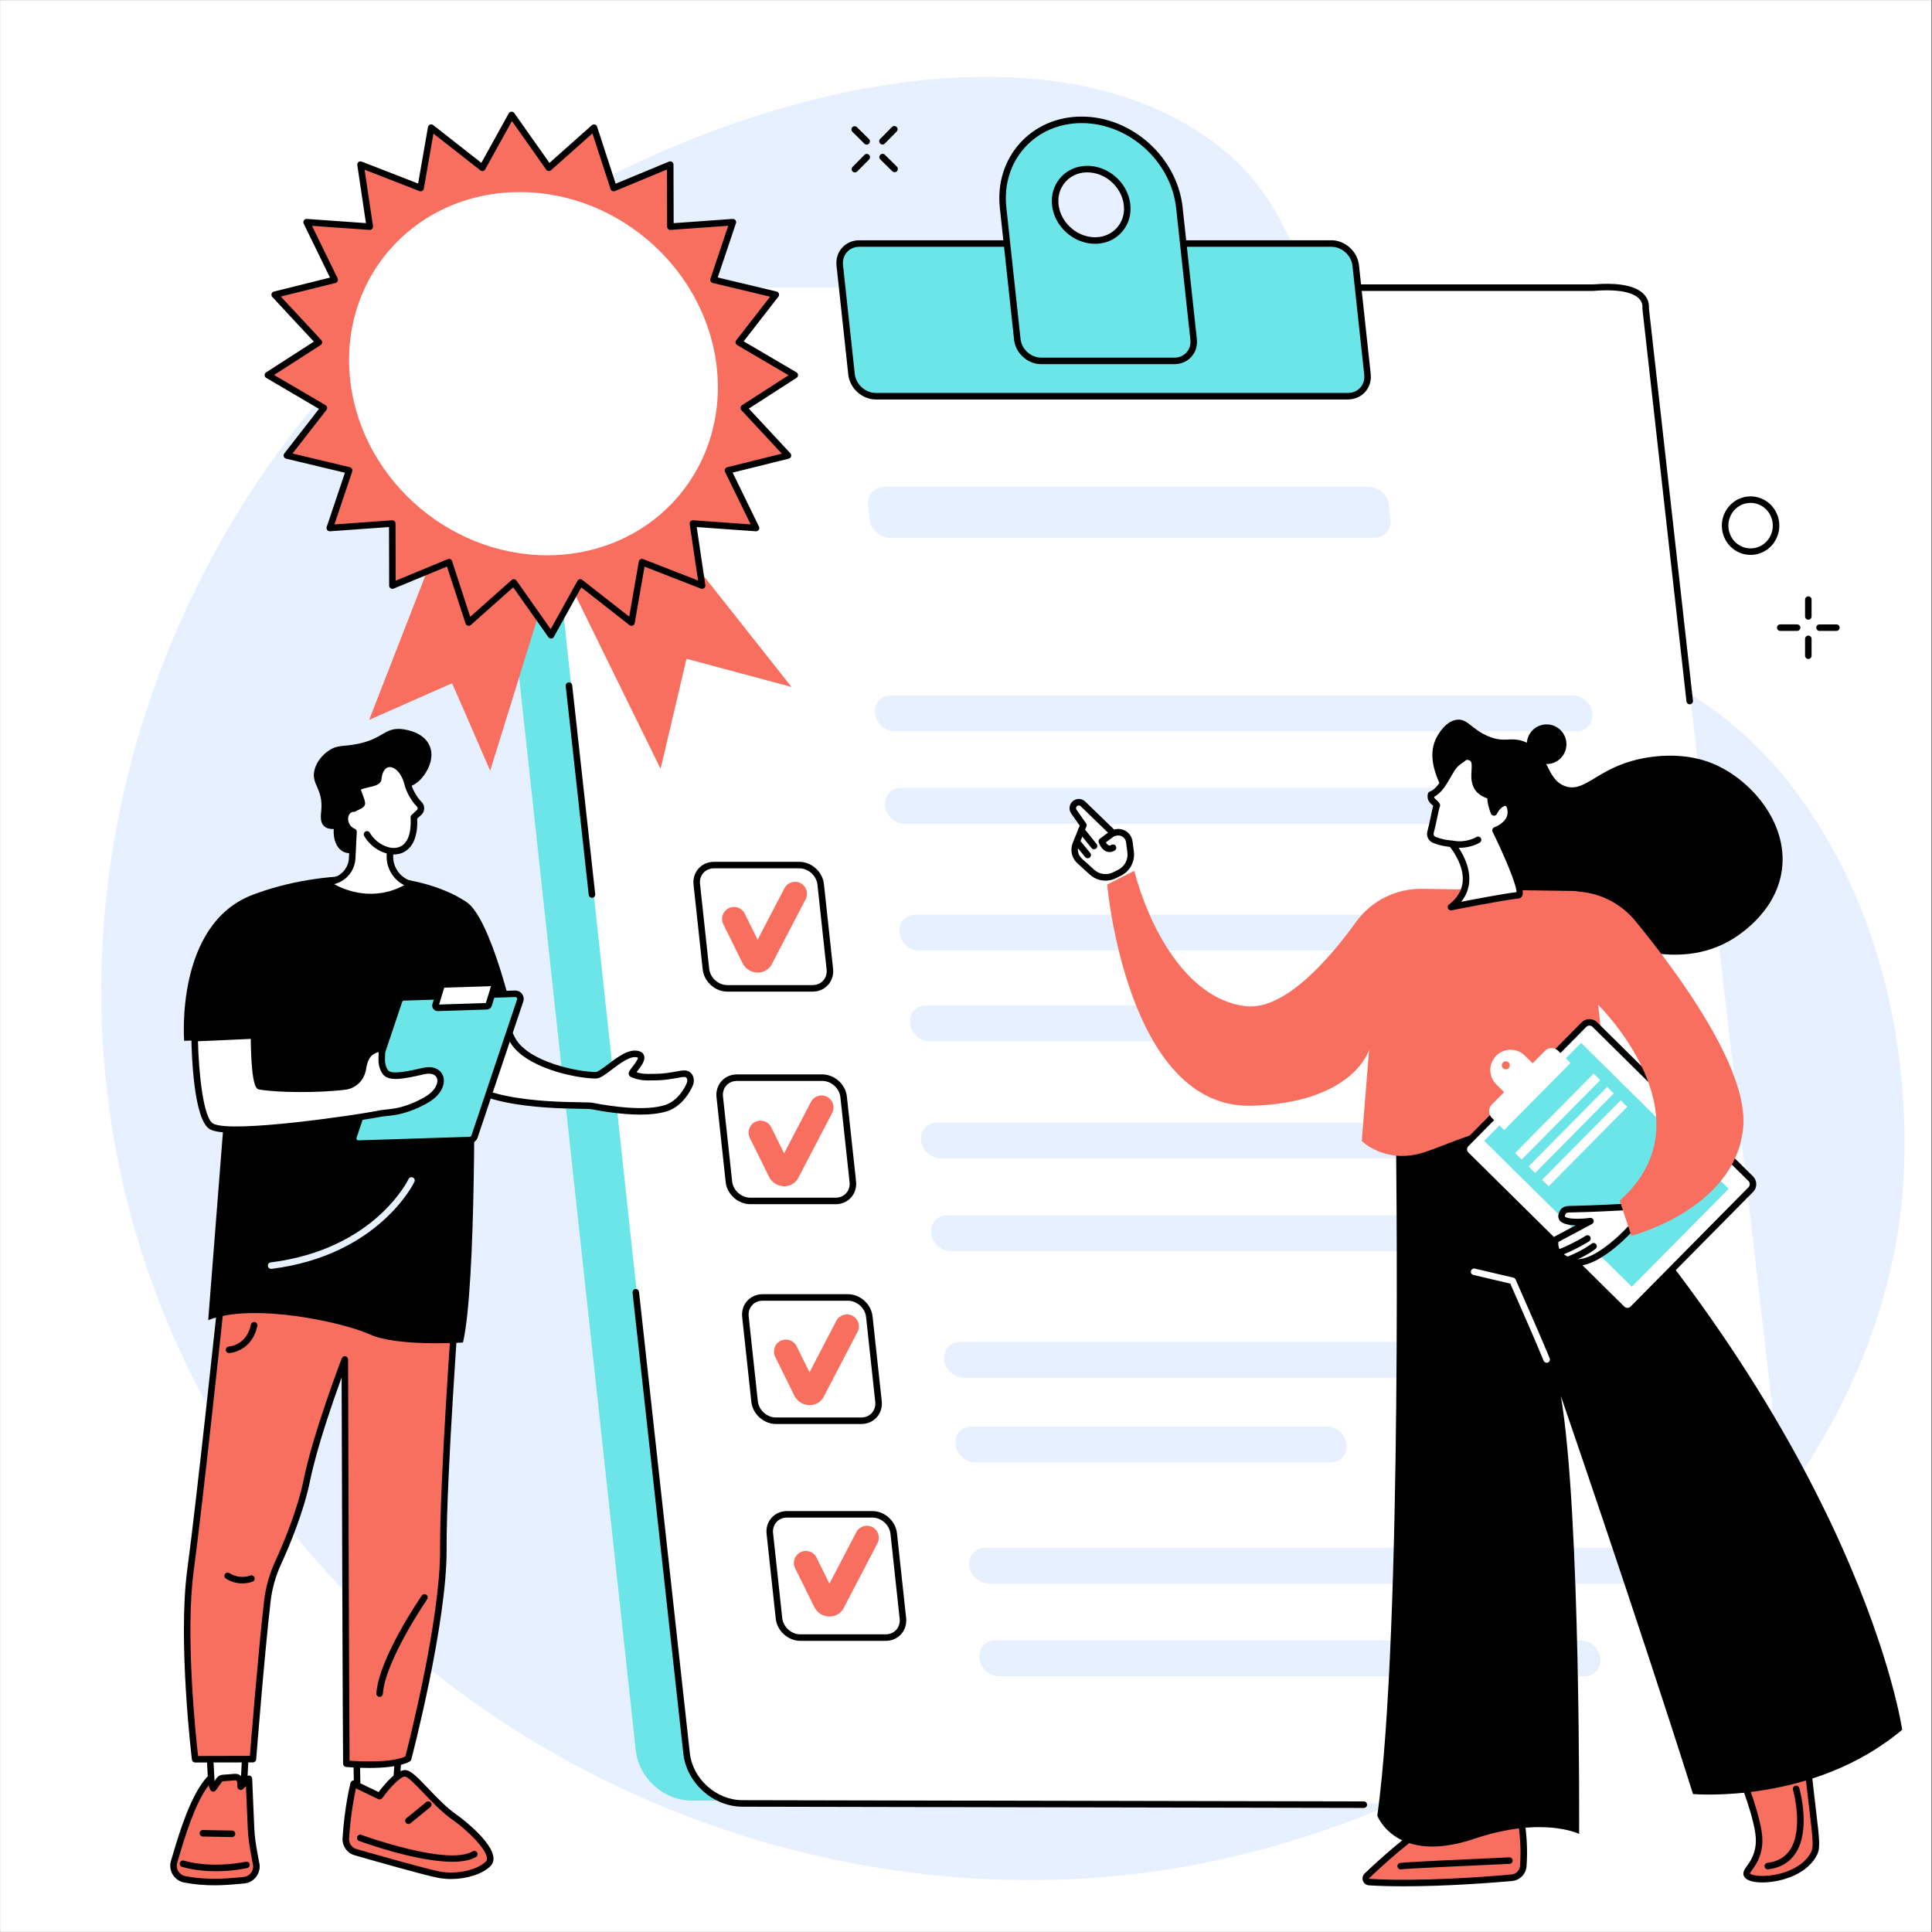 <svg xmlns="http://www.w3.org/2000/svg" xmlns:xlink="http://www.w3.org/1999/xlink" width="628" zoomAndPan="magnify" viewBox="0 0 470.88 471" height="628" preserveAspectRatio="xMidYMid meet" version="1.0"><rect x="0" y="0" width="470.88" height="471" fill="#333333" stroke="none"/><defs><clipPath id="693dc6ab00"><path d="M 0 0.059 L 470.762 0.059 L 470.762 470.938 L 0 470.938 Z M 0 0.059 " clip-rule="nonzero"/></clipPath></defs><g clip-path="url(#693dc6ab00)"><path fill="#ffffff" d="M 0 0.059 L 470.879 0.059 L 470.879 470.941 L 0 470.941 Z M 0 0.059 " fill-opacity="1" fill-rule="nonzero"/><path fill="#ffffff" d="M 0 0.059 L 470.879 0.059 L 470.879 470.941 L 0 470.941 Z M 0 0.059 " fill-opacity="1" fill-rule="nonzero"/></g><path fill="#e7f0ff" d="M 357.797 129.758 C 311.809 83.473 324.977 54.465 293.512 33.035 C 245.094 0.062 154.73 28.43 101.418 73.785 C 36.125 129.332 2.434 230.758 40.809 322.512 C 81.68 420.227 189.211 470.953 285.164 455.664 C 370.848 442.012 455.078 374.484 463.52 293.488 C 464.434 284.711 468.473 237.254 440.145 196.344 C 416.738 162.523 394.254 166.445 357.797 129.758 " fill-opacity="1" fill-rule="nonzero"/><path fill="#6ce5e8" d="M 168.582 438.973 L 415.863 438.973 C 422.668 438.973 427.59 433.516 426.859 426.789 L 389.793 85.996 C 388.621 76.867 383.613 71.676 375.934 71.676 L 128.645 71.676 C 122.531 71.676 117.801 76.09 117.473 82.086 L 154.941 426.789 C 155.672 433.516 161.777 438.973 168.582 438.973 " fill-opacity="1" fill-rule="nonzero"/><path fill="#ffffff" d="M 180.957 439.66 L 428.238 439.66 C 435.043 439.66 442.332 433.027 441.602 426.262 L 402.164 84.535 C 402.082 70.492 395.988 70.133 388.309 70.133 L 141.02 70.133 C 134.906 70.133 130.176 74.57 129.848 80.605 L 167.316 427.402 C 168.047 434.172 174.152 439.66 180.957 439.66 " fill-opacity="1" fill-rule="nonzero"/><path fill="#000000" d="M 332.426 440.754 L 332.422 440.754 L 180.953 440.453 C 173.77 440.453 167.297 434.637 166.527 427.488 L 154.148 315.133 C 154.102 314.699 154.414 314.305 154.852 314.258 C 155.285 314.211 155.68 314.523 155.727 314.961 L 168.105 427.316 C 168.793 433.688 174.559 438.863 180.957 438.863 L 332.426 439.168 C 332.863 439.168 333.219 439.523 333.219 439.965 C 333.215 440.398 332.863 440.754 332.426 440.754 " fill-opacity="1" fill-rule="nonzero"/><path fill="#000000" d="M 144.254 218.871 C 143.855 218.871 143.512 218.57 143.465 218.16 L 137.855 167.234 C 137.809 166.797 138.121 166.406 138.559 166.359 C 138.992 166.312 139.387 166.625 139.434 167.059 L 145.047 217.988 C 145.094 218.426 144.777 218.816 144.344 218.863 C 144.312 218.867 144.285 218.871 144.254 218.871 " fill-opacity="1" fill-rule="nonzero"/><path fill="#000000" d="M 411.871 171.707 C 411.473 171.707 411.129 171.406 411.082 171 L 400.355 75.414 C 400.328 75.27 400.34 75.148 400.34 75.082 C 400.367 74.742 400.445 73.715 399.48 72.758 C 398.316 71.602 395.445 70.344 388.375 70.922 L 388.309 70.926 L 214.836 70.926 C 214.398 70.926 214.043 70.57 214.043 70.133 C 214.043 69.691 214.398 69.336 214.836 69.336 L 388.277 69.336 C 394.418 68.84 398.57 69.609 400.602 71.633 C 401.578 72.602 402.027 73.797 401.93 75.176 L 412.664 170.824 C 412.711 171.258 412.398 171.652 411.961 171.699 C 411.93 171.703 411.902 171.707 411.871 171.707 " fill-opacity="1" fill-rule="nonzero"/><path fill="#6ce5e8" d="M 213.477 96.594 L 328.523 96.594 C 331.488 96.594 333.633 94.203 333.316 91.254 L 330.445 64.707 C 330.125 61.758 327.465 59.367 324.504 59.367 L 209.457 59.367 C 206.492 59.367 204.348 61.758 204.668 64.707 L 207.535 91.254 C 207.852 94.203 210.516 96.594 213.477 96.594 " fill-opacity="1" fill-rule="nonzero"/><path fill="#000000" d="M 209.457 60.164 C 208.25 60.164 207.172 60.621 206.422 61.461 C 205.668 62.301 205.328 63.422 205.457 64.621 L 208.324 91.168 C 208.602 93.723 210.91 95.797 213.477 95.797 L 328.523 95.797 C 329.73 95.797 330.805 95.34 331.559 94.5 C 332.309 93.66 332.656 92.539 332.523 91.34 L 329.656 64.793 C 329.379 62.238 327.07 60.164 324.504 60.164 Z M 328.523 97.387 L 213.477 97.387 C 210.125 97.387 207.105 94.676 206.746 91.34 L 203.875 64.793 C 203.695 63.141 204.18 61.578 205.238 60.398 C 206.297 59.223 207.793 58.574 209.457 58.574 L 324.504 58.574 C 327.855 58.574 330.875 61.285 331.238 64.621 L 334.102 91.168 C 334.285 92.824 333.801 94.383 332.742 95.562 C 331.684 96.738 330.188 97.387 328.523 97.387 " fill-opacity="1" fill-rule="nonzero"/><path fill="#6ce5e8" d="M 268.027 58.566 C 262.387 59.281 257.055 54.492 257.16 48.797 C 257.234 44.922 260.043 41.789 263.891 41.301 C 269.531 40.578 274.863 45.367 274.758 51.062 C 274.688 54.941 271.875 58.074 268.027 58.566 Z M 263.656 29.215 C 251.766 29.215 243.207 38.809 244.484 50.645 L 247.953 82.758 C 248.266 85.645 250.871 87.984 253.773 87.984 L 286.242 87.984 C 289.145 87.984 291.242 85.645 290.93 82.758 L 287.457 50.645 C 286.18 38.809 275.551 29.215 263.656 29.215 " fill-opacity="1" fill-rule="nonzero"/><path fill="#000000" d="M 265.016 42.023 C 264.672 42.023 264.328 42.043 263.988 42.09 C 260.559 42.523 258.02 45.352 257.957 48.812 C 257.906 51.301 259.008 53.734 260.977 55.496 C 262.934 57.258 265.465 58.09 267.93 57.777 C 271.363 57.34 273.898 54.512 273.965 51.051 C 274.008 48.562 272.91 46.129 270.945 44.363 C 269.258 42.852 267.141 42.023 265.016 42.023 Z M 268.031 58.566 L 268.035 58.566 Z M 266.906 59.43 C 264.387 59.43 261.895 58.461 259.914 56.684 C 257.602 54.609 256.312 51.73 256.367 48.785 C 256.445 44.527 259.566 41.047 263.789 40.512 C 266.707 40.141 269.699 41.113 272.008 43.184 C 274.316 45.254 275.609 48.133 275.551 51.078 C 275.477 55.336 272.352 58.816 268.129 59.352 C 267.719 59.406 267.312 59.43 266.906 59.43 Z M 263.656 30.012 C 258.152 30.012 253.211 32.137 249.746 35.996 C 246.27 39.871 244.68 45.043 245.273 50.559 L 248.742 82.672 C 249.012 85.164 251.27 87.191 253.773 87.191 L 286.242 87.191 C 287.414 87.191 288.469 86.742 289.199 85.922 C 289.934 85.109 290.266 84.016 290.141 82.844 L 286.672 50.73 C 285.438 39.305 275.109 30.012 263.656 30.012 Z M 286.242 88.777 L 253.773 88.777 C 250.48 88.777 247.52 86.117 247.164 82.844 L 243.695 50.73 C 243.051 44.758 244.781 39.152 248.566 34.934 C 252.336 30.734 257.695 28.422 263.656 28.422 C 275.898 28.422 286.93 38.352 288.25 50.559 L 291.719 82.672 C 291.895 84.297 291.418 85.828 290.383 86.984 C 289.34 88.141 287.875 88.777 286.242 88.777 " fill-opacity="1" fill-rule="nonzero"/><path fill="#000000" d="M 174.012 211.691 C 172.98 211.691 172.062 212.086 171.422 212.797 C 170.777 213.516 170.488 214.473 170.598 215.496 L 172.832 236.18 C 173.07 238.371 175.055 240.156 177.258 240.156 L 198.047 240.156 C 199.074 240.156 199.992 239.762 200.633 239.047 C 201.273 238.332 201.566 237.375 201.457 236.352 L 199.223 215.668 C 198.984 213.477 197 211.691 194.797 211.691 Z M 198.047 241.746 L 177.258 241.746 C 174.27 241.746 171.574 239.324 171.254 236.352 L 169.02 215.668 C 168.859 214.188 169.293 212.793 170.238 211.738 C 171.184 210.684 172.523 210.102 174.012 210.102 L 194.797 210.102 C 197.785 210.102 200.48 212.523 200.801 215.496 L 203.035 236.18 C 203.199 237.66 202.762 239.055 201.816 240.109 C 200.871 241.164 199.531 241.746 198.047 241.746 " fill-opacity="1" fill-rule="nonzero"/><path fill="#f96f5f" d="M 184.672 237.098 C 184.527 237.098 184.383 237.094 184.238 237.074 C 182.781 236.922 181.508 236.004 180.895 234.676 L 176.273 225.309 C 175.562 223.867 176.156 222.121 177.598 221.406 C 179.039 220.695 180.789 221.289 181.5 222.734 L 184.637 229.09 L 191.184 216.535 C 191.926 215.109 193.684 214.555 195.113 215.301 C 196.539 216.043 197.09 217.805 196.348 219.23 L 187.957 235.316 L 187.836 235.484 C 187.098 236.512 185.938 237.098 184.672 237.098 " fill-opacity="1" fill-rule="nonzero"/><path fill="#000000" d="M 179.609 263.52 C 178.582 263.52 177.66 263.91 177.02 264.625 C 176.379 265.34 176.086 266.301 176.195 267.32 L 178.43 288.008 C 178.668 290.199 180.652 291.984 182.855 291.984 L 203.645 291.984 C 204.672 291.984 205.59 291.59 206.23 290.875 C 206.875 290.16 207.168 289.203 207.055 288.176 L 204.82 267.496 C 204.586 265.301 202.602 263.52 200.395 263.52 Z M 203.645 293.57 L 182.855 293.57 C 179.867 293.57 177.172 291.152 176.852 288.176 L 174.617 267.496 C 174.457 266.012 174.891 264.617 175.836 263.566 C 176.785 262.512 178.125 261.93 179.609 261.93 L 200.395 261.93 C 203.387 261.93 206.078 264.352 206.398 267.32 L 208.637 288.008 C 208.797 289.484 208.363 290.883 207.414 291.938 C 206.469 292.992 205.129 293.57 203.645 293.57 " fill-opacity="1" fill-rule="nonzero"/><path fill="#000000" d="M 185.867 317.102 C 184.84 317.102 183.922 317.496 183.281 318.211 C 182.637 318.922 182.348 319.879 182.457 320.906 L 184.691 341.59 C 184.926 343.781 186.914 345.566 189.113 345.566 L 209.902 345.566 C 210.934 345.566 211.852 345.172 212.492 344.461 C 213.133 343.746 213.426 342.785 213.316 341.762 L 211.078 321.078 C 210.844 318.883 208.859 317.102 206.656 317.102 Z M 209.902 347.156 L 189.113 347.156 C 186.125 347.156 183.434 344.734 183.109 341.762 L 180.875 321.078 C 180.719 319.598 181.148 318.203 182.098 317.145 C 183.043 316.094 184.383 315.512 185.867 315.512 L 206.656 315.512 C 209.645 315.512 212.34 317.934 212.66 320.906 L 214.898 341.59 C 215.055 343.07 214.621 344.465 213.676 345.52 C 212.727 346.574 211.391 347.156 209.902 347.156 " fill-opacity="1" fill-rule="nonzero"/><path fill="#000000" d="M 191.82 369.969 C 190.789 369.969 189.867 370.363 189.23 371.078 C 188.586 371.793 188.297 372.75 188.406 373.773 L 190.641 394.457 C 190.879 396.648 192.863 398.434 195.062 398.434 L 215.855 398.434 C 216.883 398.434 217.801 398.039 218.441 397.324 C 219.082 396.609 219.375 395.652 219.266 394.629 L 217.031 373.945 C 216.793 371.754 214.809 369.969 212.605 369.969 Z M 215.855 400.023 L 195.062 400.023 C 192.074 400.023 189.383 397.602 189.062 394.629 L 186.828 373.945 C 186.668 372.465 187.102 371.07 188.047 370.016 C 188.992 368.961 190.332 368.379 191.82 368.379 L 212.605 368.379 C 215.594 368.379 218.289 370.801 218.609 373.773 L 220.848 394.457 C 221.004 395.938 220.57 397.332 219.625 398.387 C 218.676 399.441 217.336 400.023 215.855 400.023 " fill-opacity="1" fill-rule="nonzero"/><path fill="#f96f5f" d="M 191.133 289.191 C 190.988 289.191 190.848 289.184 190.699 289.172 C 189.246 289.016 187.969 288.098 187.355 286.766 L 182.734 277.402 C 182.023 275.961 182.613 274.215 184.059 273.5 C 185.5 272.789 187.246 273.383 187.961 274.828 L 191.094 281.18 L 197.641 268.629 C 198.387 267.203 200.145 266.648 201.574 267.395 C 203 268.137 203.555 269.898 202.809 271.324 L 194.418 287.41 L 194.297 287.578 C 193.555 288.605 192.398 289.191 191.133 289.191 " fill-opacity="1" fill-rule="nonzero"/><path fill="#f96f5f" d="M 197.324 342.566 C 197.18 342.566 197.031 342.559 196.887 342.543 C 195.43 342.391 194.16 341.473 193.543 340.141 L 188.922 330.777 C 188.211 329.332 188.801 327.586 190.246 326.875 C 191.688 326.164 193.438 326.758 194.148 328.199 L 197.285 334.555 L 203.828 322.004 C 204.574 320.578 206.332 320.023 207.758 320.766 C 209.188 321.512 209.738 323.27 208.996 324.695 L 200.609 340.781 L 200.488 340.949 C 199.746 341.98 198.586 342.566 197.324 342.566 " fill-opacity="1" fill-rule="nonzero"/><path fill="#f96f5f" d="M 202.184 394.094 C 202.039 394.094 201.895 394.082 201.75 394.066 C 200.297 393.914 199.02 392.996 198.402 391.668 L 193.785 382.301 C 193.074 380.859 193.668 379.113 195.109 378.402 C 196.551 377.691 198.297 378.281 199.012 379.723 L 202.145 386.082 L 208.691 373.527 C 209.438 372.102 211.195 371.551 212.625 372.293 C 214.047 373.039 214.602 374.797 213.859 376.223 L 205.469 392.305 L 205.348 392.477 C 204.605 393.508 203.445 394.094 202.184 394.094 " fill-opacity="1" fill-rule="nonzero"/><path fill="#e7f0ff" d="M 334.98 131.102 L 216.859 131.102 C 214.426 131.102 212.242 129.141 211.98 126.723 L 211.59 123.074 C 211.324 120.656 213.086 118.695 215.516 118.695 L 333.641 118.695 C 336.074 118.695 338.254 120.656 338.516 123.074 L 338.91 126.723 C 339.172 129.141 337.41 131.102 334.98 131.102 " fill-opacity="1" fill-rule="nonzero"/><path fill="#e7f0ff" d="M 384.199 178.266 L 218.109 178.266 C 215.676 178.266 213.496 176.305 213.234 173.887 C 212.973 171.465 214.73 169.504 217.16 169.504 L 383.254 169.504 C 385.684 169.504 387.867 171.465 388.129 173.887 C 388.391 176.305 386.629 178.266 384.199 178.266 " fill-opacity="1" fill-rule="nonzero"/><path fill="#e7f0ff" d="M 363.18 200.844 L 220.57 200.844 C 218.141 200.844 215.957 198.879 215.695 196.465 C 215.438 194.043 217.195 192.082 219.625 192.082 L 362.234 192.082 C 364.664 192.082 366.848 194.043 367.109 196.465 C 367.367 198.879 365.609 200.844 363.18 200.844 " fill-opacity="1" fill-rule="nonzero"/><path fill="#e7f0ff" d="M 377.953 231.727 L 224.078 231.727 C 221.652 231.727 219.469 229.77 219.207 227.352 C 218.941 224.93 220.703 222.969 223.133 222.969 L 377.004 222.969 C 379.438 222.969 381.617 224.93 381.879 227.352 C 382.141 229.77 380.383 231.727 377.953 231.727 " fill-opacity="1" fill-rule="nonzero"/><path fill="#e7f0ff" d="M 313.211 253.887 L 226.652 253.887 C 224.223 253.887 222.039 251.922 221.777 249.504 C 221.516 247.086 223.273 245.125 225.707 245.125 L 312.266 245.125 C 314.695 245.125 316.879 247.086 317.141 249.504 C 317.398 251.922 315.645 253.887 313.211 253.887 " fill-opacity="1" fill-rule="nonzero"/><path fill="#e7f0ff" d="M 395.457 282.43 L 229.367 282.43 C 226.934 282.43 224.754 280.469 224.492 278.051 C 224.23 275.629 225.992 273.672 228.422 273.672 L 394.512 273.672 C 396.941 273.672 399.125 275.629 399.387 278.051 C 399.648 280.469 397.891 282.43 395.457 282.43 " fill-opacity="1" fill-rule="nonzero"/><path fill="#e7f0ff" d="M 374.438 305.008 L 231.832 305.008 C 229.398 305.008 227.215 303.047 226.957 300.629 C 226.695 298.211 228.453 296.25 230.883 296.25 L 373.492 296.25 C 375.922 296.25 378.105 298.211 378.363 300.629 C 378.625 303.047 376.867 305.008 374.438 305.008 " fill-opacity="1" fill-rule="nonzero"/><path fill="#e7f0ff" d="M 397.703 335.895 L 234.988 335.895 C 232.559 335.895 230.371 333.934 230.113 331.516 C 229.852 329.094 231.609 327.137 234.043 327.137 L 396.758 327.137 C 399.188 327.137 401.371 329.094 401.633 331.516 C 401.895 333.934 400.133 335.895 397.703 335.895 " fill-opacity="1" fill-rule="nonzero"/><path fill="#e7f0ff" d="M 324.301 356.512 L 237.742 356.512 C 235.316 356.512 233.133 354.551 232.871 352.129 C 232.609 349.711 234.367 347.75 236.797 347.75 L 323.355 347.75 C 325.789 347.75 327.973 349.711 328.234 352.129 C 328.496 354.551 326.734 356.512 324.301 356.512 " fill-opacity="1" fill-rule="nonzero"/><path fill="#e7f0ff" d="M 407.195 386.082 L 241.102 386.082 C 238.672 386.082 236.492 384.117 236.227 381.703 C 235.965 379.281 237.727 377.324 240.156 377.324 L 406.25 377.324 C 408.68 377.324 410.863 379.281 411.121 381.703 C 411.383 384.117 409.629 386.082 407.195 386.082 " fill-opacity="1" fill-rule="nonzero"/><path fill="#e7f0ff" d="M 386.172 408.66 L 243.566 408.66 C 241.133 408.66 238.953 406.699 238.691 404.281 C 238.43 401.859 240.191 399.902 242.621 399.902 L 385.227 399.902 C 387.656 399.902 389.84 401.859 390.098 404.281 C 390.363 406.699 388.602 408.66 386.172 408.66 " fill-opacity="1" fill-rule="nonzero"/><path fill="#f96f5f" d="M 109.77 124.586 L 89.934 175.504 L 110.16 166.559 L 119.441 187.891 L 137.359 130.09 L 109.77 124.586 " fill-opacity="1" fill-rule="nonzero"/><path fill="#f96f5f" d="M 132.961 130.32 L 160.98 187.43 L 167.309 160.598 L 192.914 167.477 L 152.074 115.871 L 132.961 130.32 " fill-opacity="1" fill-rule="nonzero"/><path fill="#f96f5f" d="M 124.664 28.023 L 133.746 40.898 L 144.746 31.129 L 149.543 45.852 L 163.332 40.137 L 163.375 55.262 L 178.605 54.168 L 173.883 68.211 L 189.07 71.848 L 180.051 83.441 L 193.695 91.449 L 181.262 99.453 L 192.039 111.047 L 177.406 114.684 L 184.254 128.73 L 168.855 127.637 L 171.109 142.762 L 156.453 137.051 L 153.887 151.77 L 141.406 141.996 L 134.277 154.871 L 125.195 141.996 L 114.191 151.77 L 109.398 137.051 L 95.605 142.762 L 95.566 127.637 L 80.336 128.73 L 85.055 114.684 L 69.871 111.047 L 78.891 99.453 L 65.242 91.449 L 77.68 83.441 L 66.902 71.848 L 81.535 68.211 L 74.684 54.168 L 90.082 55.262 L 87.832 40.137 L 102.488 45.852 L 105.051 31.129 L 117.535 40.898 L 124.664 28.023 " fill-opacity="1" fill-rule="nonzero"/><path fill="#000000" d="M 125.195 141.199 C 125.223 141.199 125.254 141.199 125.285 141.203 C 125.508 141.23 125.715 141.352 125.844 141.535 L 134.195 153.379 L 140.715 141.609 C 140.824 141.402 141.023 141.262 141.25 141.215 C 141.477 141.168 141.715 141.227 141.898 141.371 L 153.332 150.324 L 155.672 136.91 C 155.711 136.676 155.855 136.473 156.062 136.355 C 156.27 136.234 156.52 136.219 156.742 136.305 L 170.121 141.52 L 168.07 127.75 C 168.035 127.512 168.109 127.273 168.273 127.094 C 168.438 126.918 168.672 126.824 168.914 126.84 L 182.938 127.836 L 176.691 115.027 C 176.59 114.812 176.586 114.559 176.688 114.344 C 176.789 114.125 176.984 113.965 177.215 113.91 L 190.539 110.598 L 180.68 99.992 C 180.52 99.82 180.445 99.586 180.477 99.355 C 180.504 99.121 180.637 98.91 180.832 98.785 L 192.18 91.477 L 179.648 84.125 C 179.449 84.008 179.312 83.812 179.27 83.59 C 179.227 83.363 179.281 83.133 179.422 82.953 L 187.684 72.332 L 173.703 68.984 C 173.484 68.934 173.301 68.793 173.191 68.598 C 173.082 68.402 173.062 68.172 173.133 67.961 L 177.473 55.043 L 163.43 56.051 C 163.207 56.066 162.996 55.988 162.832 55.84 C 162.672 55.691 162.582 55.48 162.578 55.262 L 162.543 41.32 L 149.848 46.578 C 149.645 46.664 149.414 46.66 149.211 46.566 C 149.012 46.477 148.855 46.305 148.789 46.094 L 144.367 32.527 L 134.277 41.492 C 134.105 41.645 133.883 41.711 133.656 41.688 C 133.434 41.664 133.23 41.539 133.098 41.359 L 124.746 29.512 L 118.23 41.281 C 118.117 41.488 117.922 41.633 117.691 41.68 C 117.465 41.727 117.227 41.668 117.043 41.523 L 105.609 32.57 L 103.27 45.98 C 103.23 46.219 103.086 46.422 102.879 46.539 C 102.672 46.656 102.422 46.672 102.199 46.586 L 88.82 41.371 L 90.871 55.141 C 90.906 55.379 90.832 55.621 90.668 55.797 C 90.504 55.973 90.27 56.066 90.027 56.051 L 76.004 55.055 L 82.25 67.863 C 82.355 68.078 82.355 68.332 82.254 68.547 C 82.152 68.766 81.961 68.926 81.727 68.984 L 68.402 72.293 L 78.262 82.898 C 78.422 83.07 78.496 83.305 78.469 83.539 C 78.438 83.773 78.309 83.98 78.109 84.109 L 66.762 91.414 L 79.293 98.766 C 79.492 98.883 79.629 99.078 79.672 99.305 C 79.715 99.527 79.66 99.758 79.52 99.941 L 71.258 110.559 L 85.242 113.906 C 85.457 113.961 85.645 114.102 85.75 114.297 C 85.859 114.492 85.879 114.723 85.809 114.934 L 81.469 127.852 L 95.512 126.84 C 95.73 126.824 95.949 126.902 96.109 127.051 C 96.27 127.203 96.363 127.41 96.363 127.633 L 96.398 141.57 L 109.094 136.312 C 109.301 136.227 109.531 136.23 109.73 136.324 C 109.934 136.418 110.086 136.586 110.152 136.797 L 114.574 150.367 L 124.668 141.402 C 124.812 141.27 125 141.199 125.195 141.199 Z M 134.277 155.664 C 134.02 155.664 133.777 155.543 133.629 155.328 L 125.055 143.18 L 114.723 152.363 C 114.523 152.539 114.246 152.605 113.988 152.535 C 113.727 152.465 113.523 152.27 113.438 152.016 L 108.91 138.109 L 95.91 143.492 C 95.668 143.594 95.387 143.566 95.168 143.422 C 94.945 143.273 94.812 143.023 94.812 142.762 L 94.777 128.488 L 80.395 129.52 C 80.129 129.539 79.871 129.422 79.707 129.215 C 79.543 129.004 79.496 128.727 79.582 128.477 L 84.027 115.25 L 69.688 111.816 C 69.426 111.754 69.211 111.562 69.125 111.309 C 69.035 111.055 69.082 110.77 69.246 110.559 L 77.707 99.68 L 64.844 92.129 C 64.605 91.992 64.457 91.738 64.449 91.465 C 64.445 91.188 64.582 90.926 64.816 90.781 L 76.449 83.285 L 66.32 72.387 C 66.129 72.184 66.062 71.891 66.141 71.621 C 66.223 71.348 66.438 71.141 66.711 71.078 L 80.391 67.676 L 73.973 54.512 C 73.848 54.258 73.867 53.957 74.027 53.723 C 74.188 53.484 74.461 53.352 74.742 53.371 L 89.152 54.395 L 87.047 40.25 C 87.004 39.973 87.113 39.691 87.336 39.512 C 87.559 39.336 87.855 39.289 88.121 39.395 L 101.871 44.754 L 104.27 30.988 C 104.32 30.715 104.508 30.484 104.77 30.383 C 105.027 30.281 105.324 30.328 105.543 30.5 L 117.289 39.699 L 123.969 27.633 C 124.102 27.395 124.348 27.242 124.621 27.227 C 124.902 27.211 125.156 27.34 125.316 27.562 L 133.887 39.715 L 144.219 30.531 C 144.422 30.352 144.695 30.289 144.957 30.359 C 145.215 30.426 145.418 30.625 145.504 30.879 L 150.031 44.785 L 163.031 39.398 C 163.277 39.301 163.555 39.324 163.773 39.473 C 163.996 39.621 164.129 39.867 164.129 40.133 L 164.168 54.406 L 178.551 53.371 C 178.816 53.352 179.07 53.469 179.234 53.68 C 179.398 53.891 179.445 54.168 179.359 54.418 L 174.914 67.641 L 189.254 71.074 C 189.516 71.137 189.73 71.328 189.82 71.582 C 189.91 71.836 189.863 72.125 189.695 72.332 L 181.234 83.215 L 194.098 90.762 C 194.336 90.902 194.484 91.152 194.492 91.43 C 194.496 91.707 194.359 91.965 194.129 92.113 L 182.492 99.609 L 192.621 110.504 C 192.812 110.711 192.879 111.004 192.801 111.273 C 192.723 111.539 192.504 111.75 192.23 111.816 L 178.551 115.215 L 184.969 128.379 C 185.094 128.633 185.074 128.938 184.914 129.172 C 184.758 129.406 184.48 129.539 184.199 129.52 L 169.789 128.496 L 171.895 142.641 C 171.938 142.922 171.828 143.203 171.605 143.379 C 171.383 143.555 171.086 143.602 170.824 143.5 L 157.07 138.141 L 154.672 151.906 C 154.625 152.18 154.434 152.41 154.176 152.512 C 153.914 152.609 153.617 152.562 153.398 152.395 L 141.652 143.195 L 134.973 155.258 C 134.84 155.496 134.594 155.648 134.32 155.664 C 134.305 155.664 134.289 155.664 134.277 155.664 " fill-opacity="1" fill-rule="nonzero"/><path fill="#ffffff" d="M 174.82 91.098 C 176.672 115.547 158.102 135.367 133.348 135.367 C 108.59 135.367 87.02 115.547 85.164 91.098 C 83.312 66.648 101.883 46.828 126.637 46.828 C 151.395 46.828 172.965 66.648 174.82 91.098 " fill-opacity="1" fill-rule="nonzero"/><path fill="#000000" d="M 371.492 180.773 C 377.625 183.07 376.621 189.879 381.453 191.641 C 385.977 193.293 388.891 188.047 397.715 185.523 C 399.766 184.938 408.809 182.582 417.496 186.156 C 426.625 189.918 435.883 200.438 434.348 212.039 C 432.906 222.898 422.805 228.695 421.371 229.488 C 406.781 237.566 389.449 228.594 380.691 224.059 C 370.445 218.754 365.289 211.445 359.426 203.855 C 354.004 196.824 346.883 187.59 349.824 180.508 C 350.645 178.527 352.699 175.645 355.27 175.449 C 357.766 175.258 358.672 177.758 362.703 179.465 C 366.859 181.223 368.109 179.508 371.492 180.773 " fill-opacity="1" fill-rule="nonzero"/><path fill="#000000" d="M 372.219 180.66 C 371.789 183.293 373.578 185.773 376.211 186.203 C 378.848 186.633 381.332 184.844 381.758 182.207 C 382.188 179.574 380.395 177.094 377.766 176.66 C 375.129 176.234 372.645 178.023 372.219 180.66 " fill-opacity="1" fill-rule="nonzero"/><path fill="#f96f5f" d="M 421.426 426.43 C 423.008 429.652 426.367 436.82 428.113 444.086 C 428.816 447.023 429.074 449.199 428.406 451.574 C 427.445 454.996 425.344 456.078 425.816 457.051 C 426.801 459.086 438.137 458.586 441.902 452.391 C 443.105 450.41 442.766 449.117 441.371 437.172 C 440.117 426.445 440.09 424.914 438.527 423.621 C 433.602 419.562 422.793 425.645 421.426 426.43 " fill-opacity="1" fill-rule="nonzero"/><path fill="#000000" d="M 426.547 456.73 C 426.723 456.93 427.625 457.316 429.477 457.332 C 433.555 457.355 438.965 455.695 441.227 451.977 C 442.117 450.508 442.031 449.523 441.023 440.988 C 440.887 439.879 440.742 438.641 440.582 437.266 L 440.25 434.414 C 439.309 426.242 439.148 425.16 438.023 424.234 C 434.008 420.926 425.113 425.324 422.469 426.758 C 424.621 431.199 427.363 437.57 428.883 443.902 C 429.598 446.867 429.895 449.219 429.172 451.793 C 428.625 453.742 427.715 455.008 427.109 455.844 C 426.879 456.164 426.598 456.559 426.547 456.73 Z M 429.559 458.918 C 429.328 458.918 429.109 458.914 428.898 458.902 C 427.465 458.836 425.645 458.52 425.102 457.398 C 424.672 456.516 425.23 455.738 425.824 454.914 C 426.391 454.125 427.168 453.043 427.645 451.363 C 428.273 449.113 428.012 447.059 427.34 444.273 C 425.77 437.754 422.871 431.164 420.711 426.781 C 420.527 426.406 420.664 425.949 421.023 425.742 C 423.125 424.535 433.844 418.73 439.035 423.008 C 440.695 424.379 440.867 425.883 441.832 434.23 L 442.16 437.078 C 442.316 438.457 442.465 439.691 442.598 440.801 C 443.629 449.484 443.789 450.816 442.582 452.801 C 439.816 457.355 433.527 458.918 429.559 458.918 " fill-opacity="1" fill-rule="nonzero"/><path fill="#f96f5f" d="M 437.816 436.117 C 437.816 436.117 442.812 453.477 430.902 454.938 L 437.816 436.117 " fill-opacity="1" fill-rule="nonzero"/><path fill="#000000" d="M 430.902 455.73 C 430.504 455.73 430.164 455.438 430.113 455.035 C 430.059 454.598 430.371 454.203 430.805 454.148 C 433.273 453.848 435.133 452.773 436.332 450.961 C 439.719 445.836 437.078 436.43 437.051 436.336 C 436.934 435.914 437.176 435.473 437.598 435.352 C 438.02 435.23 438.457 435.473 438.582 435.895 C 438.699 436.309 441.453 446.098 437.66 451.836 C 436.191 454.055 433.953 455.363 431 455.727 C 430.965 455.73 430.934 455.73 430.902 455.73 " fill-opacity="1" fill-rule="nonzero"/><path fill="#f96f5f" d="M 369.973 439.832 C 369.973 439.832 371.902 446.652 371.305 454.898 C 371.195 456.426 369.984 457.645 368.457 457.777 C 362.227 458.332 345.938 459.582 333.742 458.836 C 332.969 458.785 332.621 457.836 333.184 457.301 C 336.352 454.277 344.102 447.141 349.641 444.145 C 356.762 440.297 369.973 439.832 369.973 439.832 " fill-opacity="1" fill-rule="nonzero"/><path fill="#000000" d="M 369.359 440.66 C 366.656 440.812 356.012 441.602 350.016 444.844 C 344.547 447.801 336.809 454.941 333.73 457.875 C 333.719 457.891 333.684 457.922 333.707 457.98 C 333.73 458.039 333.77 458.043 333.789 458.043 C 345.883 458.781 362.012 457.551 368.387 456.988 C 369.535 456.887 370.43 455.984 370.512 454.84 C 370.988 448.223 369.797 442.488 369.359 440.66 Z M 342.215 459.859 C 339.277 459.859 336.387 459.793 333.695 459.629 C 333.012 459.586 332.449 459.164 332.215 458.527 C 331.98 457.887 332.145 457.195 332.633 456.727 C 335.758 453.75 343.625 446.496 349.262 443.445 C 356.461 439.555 369.395 439.059 369.941 439.039 C 370.305 439.027 370.633 439.266 370.734 439.617 C 370.812 439.902 372.699 446.668 372.098 454.957 C 371.957 456.879 370.457 458.402 368.527 458.57 C 363.531 459.012 352.582 459.859 342.215 459.859 " fill-opacity="1" fill-rule="nonzero"/><path fill="#f96f5f" d="M 367.906 453.594 C 367.906 453.594 341.98 454.746 341.406 454.938 L 367.906 453.594 " fill-opacity="1" fill-rule="nonzero"/><path fill="#000000" d="M 341.402 455.73 C 341.074 455.73 340.762 455.523 340.652 455.188 C 340.516 454.773 340.738 454.32 341.156 454.184 C 341.715 453.996 355.996 453.328 367.871 452.801 C 368.312 452.781 368.684 453.117 368.703 453.559 C 368.723 453.996 368.383 454.367 367.941 454.387 C 357.883 454.832 342.621 455.555 341.59 455.711 C 341.527 455.723 341.465 455.73 341.402 455.73 " fill-opacity="1" fill-rule="nonzero"/><path fill="#000000" d="M 340.25 276.031 C 340.25 276.031 341.961 397.5 335.715 442.664 C 335.715 442.664 340.277 454.703 359.309 448.289 C 376.008 442.664 384.914 447.086 384.914 447.086 C 384.914 447.086 385.336 368.859 380.453 340.332 C 380.453 340.332 398.871 393.734 412.68 437.367 C 412.68 437.367 441.969 439.988 463.672 421.688 C 463.672 421.688 453.848 352.652 374.484 269.887 L 340.25 276.031 " fill-opacity="1" fill-rule="nonzero"/><path fill="#ffffff" d="M 377 332.23 C 376.688 332.23 376.391 332.047 376.266 331.738 C 374.176 326.684 371.625 320.883 369.574 316.223 C 369.066 315.062 368.582 313.957 368.129 312.93 L 359.129 310.816 C 358.699 310.719 358.438 310.293 358.535 309.863 C 358.637 309.438 359.066 309.172 359.488 309.273 L 368.879 311.473 C 369.121 311.531 369.324 311.699 369.426 311.926 C 369.922 313.059 370.461 314.285 371.031 315.582 C 373.082 320.254 375.637 326.059 377.734 331.137 C 377.902 331.543 377.707 332.004 377.301 332.172 C 377.203 332.215 377.098 332.23 377 332.23 " fill-opacity="1" fill-rule="nonzero"/><path fill="#f96f5f" d="M 276.453 212.293 C 279.938 225.504 288.812 243.332 303.41 245.285 C 313.004 246.574 324.051 233.742 330.504 224.789 C 334.246 219.594 340.309 216.582 346.711 216.688 L 383.41 217.207 C 386.652 217.254 389.273 219.875 389.312 223.125 L 389.562 244.969 L 393.188 279.367 C 376.613 267.02 357.082 277.598 347.418 280.832 C 337.758 284.062 331.926 278.152 331.926 278.152 L 333.711 255.945 C 333.711 255.945 329.953 268.887 305.055 269.562 C 274.664 270.383 269.852 215.645 269.852 215.645 L 276.453 212.293 " fill-opacity="1" fill-rule="nonzero"/><path fill="#ffffff" d="M 271.281 203.082 L 263.953 195.984 C 263.445 195.492 262.656 195.434 262.082 195.848 C 261.43 196.316 261.277 197.223 261.738 197.879 L 264.062 201.172 L 262.191 205.797 C 261.617 207.219 261.992 208.852 263.129 209.883 L 266.141 212.609 C 267.645 213.973 269.836 214.277 271.652 213.371 L 272.879 212.762 C 274.766 211.82 275.848 209.789 275.574 207.703 L 275.25 205.238 C 275.051 203.695 273.59 202.637 272.059 202.93 L 271.281 203.082 " fill-opacity="1" fill-rule="nonzero"/><path fill="#000000" d="M 262.934 196.367 C 262.797 196.367 262.664 196.41 262.547 196.492 C 262.25 196.707 262.18 197.121 262.391 197.422 L 264.711 200.715 C 264.867 200.934 264.902 201.219 264.801 201.469 L 262.93 206.094 C 262.48 207.203 262.777 208.488 263.664 209.293 L 266.672 212.02 C 267.945 213.176 269.762 213.426 271.301 212.66 L 272.527 212.051 C 274.109 211.262 275.016 209.555 274.785 207.805 L 274.465 205.344 C 274.395 204.812 274.117 204.352 273.688 204.039 C 273.258 203.727 272.73 203.613 272.211 203.711 L 271.43 203.859 C 271.18 203.91 270.918 203.832 270.73 203.652 L 263.402 196.555 C 263.27 196.43 263.102 196.367 262.934 196.367 Z M 269.445 214.691 C 268.055 214.691 266.691 214.184 265.605 213.199 L 262.598 210.469 C 261.215 209.223 260.762 207.223 261.457 205.496 L 263.164 201.273 L 261.09 198.336 C 260.379 197.328 260.617 195.926 261.617 195.203 C 262.504 194.566 263.719 194.652 264.504 195.414 L 271.539 202.223 L 271.91 202.152 C 272.852 201.973 273.84 202.188 274.621 202.75 C 275.398 203.316 275.914 204.184 276.039 205.137 L 276.363 207.598 C 276.68 210.02 275.422 212.383 273.234 213.473 L 272.008 214.082 C 271.191 214.492 270.312 214.691 269.445 214.691 " fill-opacity="1" fill-rule="nonzero"/><path fill="#ffffff" d="M 271.281 203.082 L 268.543 205.105 C 268.543 205.105 269.449 207.754 271.281 206.668 L 271.281 203.082 " fill-opacity="1" fill-rule="nonzero"/><path fill="#000000" d="M 270.426 207.723 C 270.145 207.723 269.898 207.664 269.707 207.59 C 268.43 207.125 267.855 205.543 267.793 205.363 C 267.684 205.039 267.793 204.676 268.074 204.469 L 270.809 202.441 C 271.164 202.18 271.66 202.254 271.922 202.609 C 272.184 202.961 272.109 203.457 271.754 203.719 L 269.535 205.359 C 269.719 205.672 269.977 206 270.254 206.102 C 270.367 206.145 270.551 206.176 270.879 205.984 C 271.254 205.758 271.742 205.883 271.965 206.262 C 272.191 206.637 272.066 207.125 271.688 207.348 C 271.219 207.629 270.789 207.723 270.426 207.723 " fill-opacity="1" fill-rule="nonzero"/><path fill="#ffffff" d="M 263.566 202.414 L 266.652 206.242 L 263.566 202.414 " fill-opacity="1" fill-rule="nonzero"/><path fill="#000000" d="M 266.652 207.035 C 266.422 207.035 266.191 206.938 266.035 206.738 L 262.949 202.914 C 262.672 202.57 262.727 202.07 263.066 201.797 C 263.41 201.52 263.91 201.574 264.188 201.918 L 267.27 205.742 C 267.547 206.086 267.496 206.586 267.152 206.859 C 267.004 206.98 266.828 207.035 266.652 207.035 " fill-opacity="1" fill-rule="nonzero"/><path fill="#ffffff" d="M 262.625 205.418 L 265.109 208.438 L 262.625 205.418 " fill-opacity="1" fill-rule="nonzero"/><path fill="#000000" d="M 265.109 209.234 C 264.879 209.234 264.652 209.133 264.496 208.941 L 262.012 205.922 C 261.73 205.586 261.781 205.082 262.117 204.805 C 262.457 204.527 262.961 204.574 263.238 204.91 L 265.723 207.934 C 266.004 208.273 265.953 208.773 265.613 209.051 C 265.469 209.172 265.289 209.234 265.109 209.234 " fill-opacity="1" fill-rule="nonzero"/><path fill="#ffffff" d="M 357.348 278.867 L 386.082 249.797 C 386.812 249.059 388.008 249.051 388.746 249.781 L 426.746 287.348 C 427.488 288.082 427.496 289.273 426.762 290.012 L 398.027 319.082 C 397.297 319.82 396.102 319.828 395.363 319.098 L 357.363 281.531 C 356.621 280.797 356.617 279.605 357.348 278.867 " fill-opacity="1" fill-rule="nonzero"/><path fill="#000000" d="M 357.91 279.426 C 357.488 279.852 357.492 280.543 357.922 280.969 L 395.922 318.531 C 396.348 318.953 397.039 318.949 397.461 318.523 L 426.195 289.453 C 426.402 289.246 426.516 288.973 426.512 288.68 C 426.512 288.391 426.395 288.117 426.188 287.914 L 388.188 250.348 C 387.762 249.926 387.07 249.93 386.645 250.359 Z M 396.688 320.434 C 396.004 320.434 395.324 320.176 394.805 319.664 L 356.805 282.098 C 355.75 281.059 355.742 279.359 356.781 278.309 L 385.516 249.238 C 386.555 248.191 388.254 248.18 389.305 249.219 L 427.305 286.785 C 427.812 287.285 428.098 287.957 428.098 288.676 C 428.105 289.391 427.828 290.066 427.328 290.57 L 398.594 319.641 C 398.07 320.168 397.379 320.434 396.688 320.434 " fill-opacity="1" fill-rule="nonzero"/><path fill="#6ce5e8" d="M 397.754 313.691 L 421.371 289.801 L 385.398 254.238 L 361.777 278.129 L 397.754 313.691 " fill-opacity="1" fill-rule="nonzero"/><path fill="#ffffff" d="M 363.629 269.273 L 376.562 256.191 C 377.457 255.285 378.914 255.281 379.82 256.172 L 382.812 259.133 L 366.645 275.492 L 363.648 272.531 C 362.742 271.637 362.734 270.18 363.629 269.273 " fill-opacity="1" fill-rule="nonzero"/><path fill="#ffffff" d="M 366.355 260.406 C 365.973 260.027 365.969 259.406 366.348 259.023 C 366.727 258.641 367.344 258.637 367.73 259.016 C 368.113 259.395 368.117 260.012 367.734 260.398 C 367.355 260.781 366.742 260.785 366.355 260.406 Z M 364.727 264.371 L 368.238 267.848 L 375.191 260.816 L 371.676 257.34 C 369.734 255.422 366.605 255.441 364.684 257.383 C 362.766 259.32 362.785 262.453 364.727 264.371 " fill-opacity="1" fill-rule="nonzero"/><path fill="#ffffff" d="M 370.906 282.688 L 390.059 263.312 L 388.453 261.727 L 369.301 281.098 L 370.906 282.688 " fill-opacity="1" fill-rule="nonzero"/><path fill="#ffffff" d="M 374.199 285.941 L 393.352 266.57 L 391.746 264.98 L 372.594 284.352 L 374.199 285.941 " fill-opacity="1" fill-rule="nonzero"/><path fill="#ffffff" d="M 377.492 289.199 L 396.641 269.828 L 395.035 268.238 L 375.887 287.609 L 377.492 289.199 " fill-opacity="1" fill-rule="nonzero"/><path fill="#ffffff" d="M 397.82 299.105 C 397.82 299.105 389.016 309.031 383.469 307.637 C 377.922 306.246 379.16 302.242 379.16 302.242 L 387.68 297.695 C 387.68 297.695 379.809 298.785 380.691 296.105 C 381.145 294.727 381.824 294.797 383.613 294.77 C 388.238 294.699 396.828 294.219 396.828 294.219 L 397.82 299.105 " fill-opacity="1" fill-rule="nonzero"/><path fill="#000000" d="M 379.859 302.77 C 379.805 303.172 379.789 303.945 380.238 304.727 C 380.809 305.719 381.961 306.438 383.664 306.863 C 387.68 307.875 394.379 301.695 396.961 298.867 L 396.184 295.051 C 394.051 295.164 387.457 295.504 383.625 295.562 L 383.34 295.566 C 381.699 295.586 381.684 295.629 381.449 296.352 C 381.395 296.508 381.426 296.543 381.445 296.57 C 381.973 297.203 385.043 297.258 387.57 296.906 C 387.953 296.855 388.316 297.082 388.438 297.449 C 388.555 297.816 388.395 298.215 388.055 298.395 Z M 384.57 308.562 C 384.129 308.562 383.695 308.512 383.277 308.406 C 381.121 307.867 379.629 306.887 378.84 305.484 C 377.875 303.77 378.375 302.078 378.398 302.008 C 378.461 301.809 378.598 301.641 378.781 301.539 L 384.074 298.719 C 382.496 298.68 380.91 298.414 380.223 297.586 C 379.828 297.109 379.727 296.496 379.938 295.855 C 380.543 294.016 381.707 293.996 383.316 293.977 L 383.598 293.973 C 388.16 293.902 396.699 293.43 396.781 293.426 C 397.18 293.406 397.527 293.672 397.605 294.062 L 398.598 298.945 C 398.648 299.191 398.582 299.445 398.414 299.633 C 398.07 300.02 390.426 308.562 384.57 308.562 " fill-opacity="1" fill-rule="nonzero"/><path fill="#ffffff" d="M 388.426 303.82 C 388.426 303.82 386.414 305.508 382.109 307.195 L 388.426 303.82 " fill-opacity="1" fill-rule="nonzero"/><path fill="#000000" d="M 382.113 307.992 C 381.793 307.992 381.496 307.797 381.375 307.484 C 381.215 307.074 381.414 306.617 381.82 306.457 C 385.926 304.844 387.898 303.227 387.918 303.211 C 388.254 302.93 388.754 302.973 389.035 303.312 C 389.316 303.648 389.273 304.148 388.938 304.426 C 388.852 304.5 386.777 306.219 382.402 307.934 C 382.309 307.973 382.211 307.992 382.113 307.992 " fill-opacity="1" fill-rule="nonzero"/><path fill="#ffffff" d="M 386.934 301.934 C 386.934 301.934 384.297 303.688 379.797 305.508 L 386.934 301.934 " fill-opacity="1" fill-rule="nonzero"/><path fill="#000000" d="M 379.801 306.301 C 379.488 306.301 379.191 306.113 379.066 305.805 C 378.902 305.398 379.094 304.934 379.504 304.77 C 383.863 303.008 386.473 301.285 386.5 301.27 C 386.863 301.027 387.355 301.129 387.602 301.492 C 387.844 301.859 387.742 302.352 387.379 302.594 C 387.27 302.668 384.617 304.414 380.098 306.246 C 380 306.281 379.902 306.301 379.801 306.301 " fill-opacity="1" fill-rule="nonzero"/><path fill="#f96f5f" d="M 383.766 217.32 C 389.52 217.422 394.93 220.043 398.586 224.484 C 408.312 236.312 426.301 260.348 424.91 274.906 C 423.012 294.785 397.648 301.277 397.648 301.277 L 394.809 292.68 C 417.648 272.469 389.562 244.969 389.562 244.969 L 381.93 217.289 L 383.766 217.32 " fill-opacity="1" fill-rule="nonzero"/><path fill="#ffffff" d="M 357.191 184.438 C 356.176 185.277 355.59 185.512 354.762 186.309 C 353.09 187.93 351.629 192.719 348.809 193.707 C 348.508 195.27 349.758 195.453 350.234 196.328 C 349.883 197.094 349.305 200.676 348.691 202.871 C 348.477 203.641 348.867 204.453 349.605 204.75 C 350.852 205.258 352.254 205.586 353.82 205.699 C 353.82 205.699 361.855 214.852 353.68 221.145 C 353.68 221.145 366.297 218.625 370.031 218.258 C 372.242 218.039 364.527 202.426 364.527 202.426 C 364.766 202.336 367.902 201.133 368.234 198.539 C 368.359 197.586 368.148 196.07 367.289 195.742 C 366.453 195.43 365.047 196.273 364.164 198.07 C 363.969 197.637 363.797 197.09 363.625 196.461 C 363.387 195.598 363.211 194.605 363.457 194.105 C 355.633 191.984 362.664 184.379 357.191 184.438 " fill-opacity="1" fill-rule="nonzero"/><path fill="#000000" d="M 349.559 194.254 C 349.59 194.555 349.777 194.719 350.109 195.008 C 350.391 195.254 350.703 195.531 350.93 195.945 C 351.051 196.164 351.059 196.426 350.957 196.656 C 350.809 196.977 350.535 198.277 350.297 199.422 C 350.043 200.641 349.754 202.02 349.457 203.082 C 349.348 203.469 349.543 203.871 349.902 204.016 C 351.105 204.504 352.441 204.805 353.879 204.91 C 354.086 204.922 354.281 205.02 354.418 205.176 C 354.59 205.375 358.602 210.008 358.102 215.16 C 357.934 216.887 357.285 218.453 356.16 219.848 C 359.941 219.113 366.738 217.828 369.645 217.5 C 369.715 215.832 366.762 208.746 363.812 202.777 C 363.715 202.578 363.707 202.34 363.789 202.129 C 363.875 201.922 364.043 201.754 364.25 201.68 C 364.371 201.637 367.172 200.586 367.445 198.438 C 367.559 197.562 367.297 196.598 367.012 196.488 C 366.672 196.359 365.609 196.926 364.871 198.418 C 364.738 198.691 364.473 198.871 364.152 198.859 C 363.844 198.855 363.566 198.676 363.438 198.398 C 363.203 197.879 363.012 197.23 362.859 196.672 C 362.633 195.848 362.527 195.188 362.547 194.656 C 358.371 193.199 358.555 189.98 358.68 187.816 C 358.738 186.832 358.789 185.906 358.445 185.543 C 358.242 185.328 357.836 185.254 357.461 185.238 C 357.102 185.527 356.789 185.742 356.508 185.938 C 356.094 186.227 355.734 186.477 355.316 186.883 C 354.785 187.395 354.223 188.371 353.625 189.406 C 352.555 191.27 351.355 193.359 349.559 194.254 Z M 353.68 221.941 C 353.371 221.941 353.086 221.762 352.953 221.473 C 352.801 221.137 352.902 220.742 353.191 220.516 C 355.191 218.977 356.309 217.125 356.52 215.016 C 356.898 211.156 354.184 207.43 353.418 206.465 C 351.945 206.324 350.562 205.996 349.309 205.488 C 348.191 205.039 347.602 203.82 347.926 202.656 C 348.211 201.645 348.492 200.289 348.742 199.098 C 349 197.859 349.18 197.008 349.344 196.465 C 349.262 196.379 349.164 196.297 349.062 196.203 C 348.535 195.746 347.742 195.051 348.027 193.559 C 348.078 193.277 348.277 193.051 348.547 192.957 C 350.055 192.426 351.219 190.402 352.25 188.613 C 352.902 187.48 353.52 186.406 354.207 185.738 C 354.723 185.246 355.148 184.945 355.598 184.633 C 355.93 184.402 356.27 184.168 356.684 183.824 C 356.824 183.711 357 183.645 357.18 183.645 C 358.281 183.633 359.07 183.895 359.594 184.449 C 360.418 185.309 360.344 186.574 360.266 187.906 C 360.137 190.191 360.008 192.348 363.668 193.34 C 363.895 193.402 364.082 193.562 364.184 193.781 C 364.281 193.996 364.273 194.246 364.168 194.461 C 364.168 194.461 364 194.836 364.391 196.25 C 364.395 196.258 364.395 196.27 364.398 196.277 C 365.375 195.164 366.59 194.633 367.57 195.004 C 368.91 195.508 369.172 197.457 369.023 198.641 C 368.734 200.898 366.758 202.227 365.602 202.812 C 368.223 208.18 372.031 216.621 371.016 218.445 C 370.824 218.793 370.492 219.012 370.105 219.051 C 366.453 219.406 353.961 221.898 353.832 221.926 C 353.785 221.934 353.727 221.941 353.68 221.941 " fill-opacity="1" fill-rule="nonzero"/><path fill="#ffffff" d="M 360.273 204.746 C 360.273 204.746 357.598 206.406 354.078 205.73 L 360.273 204.746 " fill-opacity="1" fill-rule="nonzero"/><path fill="#000000" d="M 355.789 206.688 C 355.203 206.688 354.578 206.633 353.926 206.512 C 353.492 206.426 353.215 206.008 353.297 205.578 C 353.379 205.145 353.797 204.867 354.227 204.949 C 357.402 205.562 359.828 204.086 359.852 204.074 C 360.227 203.84 360.715 203.957 360.949 204.328 C 361.176 204.703 361.062 205.191 360.688 205.422 C 360.594 205.484 358.609 206.688 355.789 206.688 " fill-opacity="1" fill-rule="nonzero"/><path fill="#000000" d="M 426.711 122.598 C 425.973 122.598 425.23 122.754 424.535 123.066 C 421.793 124.301 420.547 127.582 421.758 130.383 C 422.348 131.75 423.422 132.797 424.789 133.328 C 426.125 133.848 427.582 133.809 428.891 133.223 C 431.633 131.992 432.879 128.711 431.668 125.906 C 431.082 124.539 430 123.496 428.637 122.961 C 428.012 122.719 427.359 122.598 426.711 122.598 Z M 426.719 135.281 C 425.871 135.281 425.027 135.125 424.215 134.809 C 422.445 134.121 421.059 132.773 420.297 131.016 C 418.746 127.418 420.355 123.203 423.883 121.617 C 425.586 120.855 427.477 120.805 429.215 121.484 C 430.977 122.168 432.371 123.516 433.129 125.277 C 434.68 128.875 433.07 133.086 429.543 134.672 C 428.637 135.078 427.676 135.281 426.719 135.281 " fill-opacity="1" fill-rule="nonzero"/><path fill="#000000" d="M 440.785 151.078 C 440.348 151.078 439.992 150.723 439.992 150.281 L 439.992 146.176 C 439.992 145.734 440.348 145.383 440.785 145.383 C 441.227 145.383 441.582 145.734 441.582 146.176 L 441.582 150.281 C 441.582 150.723 441.227 151.078 440.785 151.078 " fill-opacity="1" fill-rule="nonzero"/><path fill="#000000" d="M 440.785 160.652 C 440.348 160.652 439.992 160.293 439.992 159.859 L 439.992 155.746 C 439.992 155.309 440.348 154.953 440.785 154.953 C 441.227 154.953 441.582 155.309 441.582 155.746 L 441.582 159.859 C 441.582 160.293 441.227 160.652 440.785 160.652 " fill-opacity="1" fill-rule="nonzero"/><path fill="#000000" d="M 438.055 153.809 L 433.949 153.809 C 433.508 153.809 433.152 153.457 433.152 153.016 C 433.152 152.578 433.508 152.219 433.949 152.219 L 438.055 152.219 C 438.496 152.219 438.852 152.578 438.852 153.016 C 438.852 153.457 438.496 153.809 438.055 153.809 " fill-opacity="1" fill-rule="nonzero"/><path fill="#000000" d="M 447.629 153.812 L 443.52 153.812 C 443.082 153.812 442.727 153.457 442.727 153.016 C 442.727 152.578 443.082 152.223 443.52 152.223 L 447.629 152.223 C 448.066 152.223 448.422 152.578 448.422 153.016 C 448.422 153.457 448.066 153.812 447.629 153.812 " fill-opacity="1" fill-rule="nonzero"/><path fill="#000000" d="M 211.219 35.25 C 211.02 35.25 210.816 35.172 210.664 35.02 L 207.738 32.133 C 207.426 31.824 207.422 31.324 207.73 31.012 C 208.039 30.699 208.543 30.695 208.855 31.004 L 211.777 33.891 C 212.09 34.199 212.094 34.703 211.785 35.016 C 211.629 35.172 211.426 35.25 211.219 35.25 " fill-opacity="1" fill-rule="nonzero"/><path fill="#000000" d="M 218.031 41.977 C 217.828 41.977 217.625 41.902 217.473 41.75 L 214.547 38.859 C 214.238 38.551 214.234 38.051 214.543 37.738 C 214.848 37.426 215.352 37.422 215.664 37.73 L 218.59 40.617 C 218.902 40.926 218.902 41.43 218.598 41.742 C 218.441 41.898 218.234 41.977 218.031 41.977 " fill-opacity="1" fill-rule="nonzero"/><path fill="#000000" d="M 208.355 42.035 C 208.156 42.035 207.953 41.965 207.801 41.809 C 207.484 41.5 207.484 40.996 207.793 40.684 L 210.68 37.762 C 210.988 37.449 211.492 37.445 211.805 37.754 C 212.113 38.062 212.117 38.566 211.809 38.879 L 208.922 41.801 C 208.77 41.961 208.562 42.035 208.355 42.035 " fill-opacity="1" fill-rule="nonzero"/><path fill="#000000" d="M 215.082 35.227 C 214.879 35.227 214.676 35.152 214.523 35 C 214.211 34.691 214.207 34.188 214.516 33.875 L 217.402 30.953 C 217.711 30.641 218.215 30.637 218.527 30.945 C 218.84 31.254 218.844 31.758 218.535 32.07 L 215.648 34.992 C 215.492 35.148 215.285 35.227 215.082 35.227 " fill-opacity="1" fill-rule="nonzero"/><path fill="#ffffff" d="M 51.051 426.852 L 51.664 438.098 L 59.18 439.363 L 59.848 426.105 L 51.051 426.852 " fill-opacity="1" fill-rule="nonzero"/><path fill="#000000" d="M 52.422 437.418 L 58.43 438.434 L 59.008 426.973 L 51.887 427.578 Z M 59.18 440.16 C 59.137 440.16 59.09 440.156 59.047 440.148 L 51.531 438.879 C 51.164 438.816 50.891 438.512 50.871 438.141 L 50.258 426.895 C 50.234 426.469 50.559 426.098 50.984 426.062 L 59.781 425.312 C 60.012 425.293 60.234 425.375 60.398 425.531 C 60.566 425.691 60.652 425.914 60.641 426.145 L 59.973 439.402 C 59.961 439.633 59.855 439.844 59.676 439.984 C 59.535 440.098 59.359 440.16 59.18 440.16 " fill-opacity="1" fill-rule="nonzero"/><path fill="#f96f5f" d="M 59.391 458.375 C 56.215 458.664 51.023 459.309 44.996 458.164 C 43.027 457.785 41.809 455.793 42.387 453.871 C 43.996 448.512 46.816 438.324 51.008 433.746 L 51.914 435.988 L 53.336 434.016 C 53.539 433.691 53.883 433.484 54.266 433.457 L 57.254 433.23 C 57.879 433.18 58.434 433.621 58.531 434.238 L 58.617 435.586 L 60.621 433.641 L 61.129 445.527 C 61.23 447.844 61.492 449.633 61.918 451.914 L 62.445 454.738 C 62.594 456.582 61.234 458.211 59.391 458.375 " fill-opacity="1" fill-rule="nonzero"/><path fill="#000000" d="M 50.773 435.277 C 47.418 439.738 44.988 447.906 43.492 452.938 L 43.145 454.098 C 42.934 454.805 43.027 455.547 43.41 456.18 C 43.793 456.809 44.426 457.242 45.145 457.383 C 50.551 458.41 55.316 457.961 58.465 457.664 L 59.32 457.586 C 60.707 457.461 61.746 456.234 61.656 454.84 L 61.137 452.062 C 60.719 449.816 60.438 447.945 60.336 445.562 L 59.902 435.445 L 59.168 436.156 C 58.945 436.375 58.617 436.441 58.328 436.328 C 58.039 436.215 57.84 435.945 57.82 435.637 L 57.742 434.336 C 57.695 434.145 57.516 434.008 57.312 434.023 L 54.324 434.246 C 54.195 434.258 54.078 434.328 54.012 434.438 C 54 434.453 53.992 434.469 53.98 434.48 L 52.559 436.453 C 52.391 436.688 52.105 436.812 51.82 436.773 C 51.535 436.742 51.289 436.555 51.18 436.285 Z M 52.238 459.613 C 50 459.613 47.508 459.449 44.848 458.941 C 43.688 458.723 42.668 458.016 42.055 457.004 C 41.441 455.996 41.285 454.77 41.625 453.645 L 41.969 452.484 C 43.625 446.922 46.391 437.609 50.422 433.211 C 50.605 433.012 50.879 432.918 51.148 432.969 C 51.418 433.016 51.641 433.199 51.746 433.449 L 52.113 434.355 L 52.68 433.574 C 53.016 433.051 53.586 432.711 54.203 432.664 L 57.195 432.438 C 58.137 432.367 58.992 432.977 59.258 433.859 L 60.066 433.074 C 60.293 432.855 60.621 432.789 60.914 432.906 C 61.203 433.02 61.398 433.293 61.414 433.609 L 61.926 445.496 C 62.023 447.793 62.281 449.535 62.699 451.766 L 63.227 454.59 C 63.23 454.617 63.234 454.645 63.238 454.672 C 63.422 456.949 61.727 458.965 59.461 459.168 L 58.617 459.246 C 56.906 459.406 54.734 459.613 52.238 459.613 " fill-opacity="1" fill-rule="nonzero"/><path fill="#000000" d="M 52.551 456.184 C 50.039 456.184 47.164 455.93 44.328 455.129 C 43.906 455.012 43.66 454.57 43.777 454.148 C 43.898 453.727 44.336 453.48 44.758 453.602 C 52 455.637 59.77 453.879 59.848 453.859 C 60.273 453.762 60.703 454.027 60.801 454.453 C 60.902 454.883 60.637 455.309 60.207 455.406 C 60 455.457 56.797 456.184 52.551 456.184 " fill-opacity="1" fill-rule="nonzero"/><path fill="#000000" d="M 56.5 447.855 C 56.496 447.855 56.492 447.855 56.488 447.855 L 49.387 447.73 C 48.945 447.723 48.598 447.363 48.605 446.922 C 48.613 446.484 48.984 446.133 49.414 446.141 L 56.516 446.266 C 56.953 446.273 57.301 446.633 57.293 447.074 C 57.285 447.508 56.934 447.855 56.5 447.855 " fill-opacity="1" fill-rule="nonzero"/><path fill="#ffffff" d="M 86.773 422.688 L 87.082 439.062 L 96.184 439.523 L 97.43 423.223 L 86.773 422.688 " fill-opacity="1" fill-rule="nonzero"/><path fill="#000000" d="M 87.863 438.309 L 95.449 438.688 L 96.574 423.973 L 87.582 423.52 Z M 96.184 440.316 C 96.172 440.316 96.156 440.316 96.145 440.316 L 87.043 439.855 C 86.625 439.836 86.297 439.496 86.289 439.078 L 85.98 422.699 C 85.973 422.477 86.062 422.266 86.219 422.113 C 86.379 421.961 86.59 421.883 86.812 421.891 L 97.469 422.43 C 97.684 422.441 97.883 422.535 98.023 422.695 C 98.168 422.859 98.238 423.07 98.223 423.281 L 96.973 439.582 C 96.941 440 96.594 440.316 96.184 440.316 " fill-opacity="1" fill-rule="nonzero"/><path fill="#f96f5f" d="M 84.242 448.156 C 84.141 449.699 85.125 451.109 86.613 451.535 C 91.781 453.016 103.43 456.32 106.766 456.992 C 111.098 457.859 116.527 456.793 118.961 454.359 C 121.395 451.926 114.234 445.453 110.801 443.059 C 105.703 439.5 100.973 432.734 98.867 432.336 C 96.762 431.934 92.492 437.891 92.492 437.891 L 86.16 434.844 C 86.16 434.844 84.754 440.332 84.242 448.156 " fill-opacity="1" fill-rule="nonzero"/><path fill="#000000" d="M 84.242 448.156 L 84.246 448.156 Z M 86.711 435.988 C 86.297 437.875 85.414 442.414 85.035 448.211 C 84.957 449.371 85.715 450.449 86.832 450.77 C 91.762 452.184 103.594 455.543 106.922 456.211 C 111.086 457.051 116.234 455.965 118.398 453.797 C 118.539 453.656 118.695 453.438 118.652 452.969 C 118.441 450.594 113.609 445.988 110.348 443.707 C 107.738 441.887 105.305 439.332 103.156 437.078 C 101.371 435.203 99.523 433.27 98.723 433.117 C 97.758 432.934 95.059 435.676 93.141 438.352 C 92.914 438.664 92.496 438.773 92.148 438.605 Z M 109.891 458.086 C 108.781 458.086 107.672 457.984 106.609 457.77 C 103.223 457.09 91.344 453.719 86.395 452.297 C 84.562 451.773 83.324 450.012 83.449 448.105 C 83.957 440.297 85.332 434.875 85.391 434.648 C 85.449 434.414 85.609 434.227 85.824 434.125 C 86.039 434.023 86.289 434.023 86.504 434.129 L 92.242 436.887 C 93.641 435.02 96.844 431.141 99.016 431.555 C 100.262 431.793 101.762 433.312 104.305 435.98 C 106.402 438.18 108.781 440.68 111.258 442.406 C 113.484 443.961 119.918 449.215 120.238 452.832 C 120.309 453.656 120.062 454.379 119.523 454.922 C 117.555 456.887 113.707 458.086 109.891 458.086 " fill-opacity="1" fill-rule="nonzero"/><path fill="#000000" d="M 110.203 453.879 C 101.355 453.879 88.191 449.07 87.496 448.809 C 87.082 448.66 86.871 448.203 87.023 447.789 C 87.176 447.379 87.633 447.168 88.047 447.32 C 88.254 447.395 108.977 454.969 115.18 451.34 C 115.559 451.117 116.043 451.242 116.266 451.625 C 116.488 452.004 116.359 452.488 115.98 452.711 C 114.559 453.543 112.527 453.879 110.203 453.879 " fill-opacity="1" fill-rule="nonzero"/><path fill="#000000" d="M 99.516 444.668 C 99.285 444.668 99.055 444.57 98.898 444.379 C 98.621 444.035 98.672 443.535 99.012 443.258 L 103.852 439.316 C 104.191 439.043 104.691 439.094 104.969 439.434 C 105.246 439.773 105.195 440.273 104.855 440.551 L 100.016 444.492 C 99.867 444.609 99.691 444.668 99.516 444.668 " fill-opacity="1" fill-rule="nonzero"/><path fill="#f96f5f" d="M 54.137 314.371 C 54.137 314.371 48.746 365.25 46.383 382.789 C 44.02 400.328 47.516 428.887 47.516 428.887 L 61.598 428.855 C 61.598 428.855 63.59 403.512 65.117 390.328 C 65.492 387.098 66.387 383.949 67.742 380.992 C 69.879 376.348 73.219 368.34 74.75 360.844 C 77.094 349.375 84.004 331.426 84.004 331.426 C 84.004 331.426 84.273 422.789 84.379 429.969 C 84.379 429.969 95.367 431.016 99.441 428.73 C 99.441 428.73 108.117 395.855 108.023 377.73 C 107.93 359.602 111.297 314.746 111.297 314.746 L 54.137 314.371 " fill-opacity="1" fill-rule="nonzero"/><path fill="#000000" d="M 85.164 429.238 C 87.559 429.41 95.352 429.828 98.762 428.188 C 99.676 424.656 107.316 394.57 107.227 377.734 C 107.145 361.156 109.98 321.812 110.441 315.531 L 54.852 315.168 C 54.188 321.418 49.355 366.676 47.168 382.895 C 45.051 398.617 47.711 423.605 48.223 428.094 L 60.863 428.062 C 61.203 423.805 62.961 402.031 64.328 390.238 C 64.711 386.949 65.617 383.727 67.023 380.66 C 68.953 376.453 72.426 368.262 73.973 360.688 C 76.301 349.285 83.191 331.316 83.262 331.137 C 83.398 330.781 83.77 330.57 84.148 330.641 C 84.523 330.711 84.797 331.039 84.797 331.422 C 84.801 332.309 85.055 418.207 85.164 429.238 Z M 89.918 431.008 C 86.945 431.008 84.516 430.781 84.305 430.762 C 83.902 430.723 83.59 430.387 83.586 429.98 C 83.492 423.785 83.277 354.129 83.223 335.809 C 81.051 341.789 77.156 353.035 75.527 361.004 C 73.949 368.734 70.426 377.051 68.465 381.324 C 67.129 384.234 66.27 387.297 65.906 390.422 C 64.398 403.438 62.41 428.664 62.391 428.922 C 62.359 429.332 62.016 429.648 61.602 429.652 L 47.516 429.68 C 47.117 429.68 46.777 429.379 46.727 428.98 C 46.691 428.695 43.242 400.121 45.594 382.68 C 47.93 365.355 53.293 314.793 53.348 314.285 C 53.391 313.883 53.73 313.574 54.137 313.574 C 54.141 313.574 54.141 313.574 54.145 313.574 L 111.305 313.949 C 111.523 313.953 111.734 314.043 111.883 314.207 C 112.031 314.371 112.105 314.586 112.09 314.805 C 112.055 315.254 108.727 359.84 108.816 377.727 C 108.91 395.75 100.297 428.602 100.211 428.934 C 100.156 429.141 100.02 429.32 99.832 429.426 C 97.551 430.699 93.367 431.008 89.918 431.008 " fill-opacity="1" fill-rule="nonzero"/><path fill="#000000" d="M 59.02 386.02 C 57.613 386.02 56.207 385.621 55.008 384.836 C 54.641 384.602 54.535 384.109 54.773 383.738 C 55.016 383.371 55.504 383.266 55.875 383.504 C 57.375 384.48 59.277 384.703 60.965 384.094 C 61.379 383.945 61.832 384.16 61.98 384.57 C 62.129 384.984 61.918 385.441 61.504 385.59 C 60.699 385.879 59.859 386.02 59.02 386.02 " fill-opacity="1" fill-rule="nonzero"/><path fill="#000000" d="M 55.773 329.863 C 55.371 329.863 55.027 329.559 54.984 329.148 C 54.938 328.715 55.258 328.32 55.691 328.277 C 57.832 328.055 60.379 326.527 61.109 322.922 C 61.195 322.492 61.613 322.211 62.043 322.297 C 62.473 322.383 62.75 322.805 62.664 323.234 C 61.766 327.688 58.559 329.574 55.859 329.859 C 55.832 329.859 55.801 329.863 55.773 329.863 " fill-opacity="1" fill-rule="nonzero"/><path fill="#000000" d="M 92.484 413.68 C 92.465 413.68 92.449 413.676 92.43 413.676 C 91.992 413.645 91.66 413.266 91.691 412.832 C 92.277 404.316 102.336 389.602 102.766 388.98 C 103.016 388.617 103.508 388.527 103.871 388.777 C 104.23 389.023 104.324 389.52 104.074 389.883 C 103.973 390.031 93.832 404.859 93.277 412.938 C 93.246 413.359 92.898 413.68 92.484 413.68 " fill-opacity="1" fill-rule="nonzero"/><path fill="#ffffff" d="M 106.359 241.789 C 109.441 232.91 113.984 234.121 117.254 236.707 C 119.605 238.562 121.184 241.238 121.715 244.188 C 122.152 246.621 123.051 250.164 124.867 253.473 C 128.266 259.664 140.828 262.152 145.211 262.137 C 147.121 262.129 152.25 255.992 155.543 257.031 C 157.906 257.777 153.496 261.535 154.051 261.801 C 156.098 262.805 158.039 262.59 159.895 262.578 C 162.91 262.566 165.598 261.754 166.723 261.746 C 168.152 261.738 168.629 263.199 168.039 264.5 C 167.195 266.355 165.352 269.168 162.301 270.156 C 156.852 271.91 147.531 270.266 144.281 269.633 C 141.805 269.152 112.621 270.965 108.902 258.785 C 108.129 256.254 105.059 245.527 106.359 241.789 " fill-opacity="1" fill-rule="nonzero"/><path fill="#000000" d="M 106.359 241.789 L 106.363 241.789 Z M 112.789 235.613 C 112.445 235.613 112.117 235.66 111.801 235.754 C 109.949 236.293 108.371 238.414 107.109 242.051 C 106.066 245.055 108.223 253.836 109.664 258.555 C 112.617 268.234 133.434 268.586 141.27 268.719 C 143.094 268.75 143.988 268.766 144.434 268.852 C 148.934 269.727 157.203 270.961 162.059 269.395 C 165.105 268.418 166.75 265.414 167.316 264.168 C 167.539 263.684 167.551 263.141 167.344 262.824 C 167.219 262.633 167.027 262.547 166.73 262.543 C 166.371 262.543 165.727 262.66 164.984 262.797 C 163.656 263.035 161.84 263.367 159.898 263.375 C 159.637 263.379 159.371 263.383 159.102 263.387 C 157.473 263.422 155.625 263.457 153.699 262.516 C 153.461 262.398 153.289 262.184 153.23 261.926 C 153.105 261.391 153.441 260.961 154.105 260.102 C 154.496 259.602 155.527 258.27 155.453 257.848 C 155.449 257.848 155.398 257.82 155.305 257.789 C 153.688 257.281 151.137 259.207 149.09 260.758 C 147.426 262.016 146.223 262.926 145.211 262.93 C 140.496 262.934 127.742 260.363 124.168 253.855 C 122.293 250.441 121.375 246.789 120.934 244.328 C 120.434 241.543 118.953 239.059 116.762 237.328 C 115.316 236.188 113.984 235.613 112.789 235.613 Z M 156.047 271.727 C 151.75 271.727 147.125 270.996 144.129 270.414 C 143.801 270.348 142.617 270.328 141.242 270.305 C 133.09 270.168 111.434 269.801 108.145 259.02 C 107.473 256.816 104.188 245.613 105.605 241.527 C 107.047 237.379 108.98 234.922 111.355 234.23 C 113.312 233.656 115.465 234.281 117.746 236.082 C 120.242 238.055 121.93 240.883 122.496 244.047 C 122.918 246.391 123.793 249.867 125.562 253.09 C 128.77 258.93 140.938 261.352 145.207 261.34 C 145.688 261.34 147.102 260.27 148.133 259.488 C 150.594 257.629 153.383 255.516 155.781 256.273 C 156.555 256.52 156.852 257 156.965 257.367 C 157.332 258.539 156.238 259.945 155.359 261.078 C 155.285 261.176 155.199 261.285 155.121 261.391 C 156.441 261.852 157.723 261.824 159.07 261.797 C 159.348 261.793 159.621 261.789 159.895 261.785 C 161.695 261.777 163.359 261.477 164.699 261.234 C 165.551 261.078 166.223 260.953 166.719 260.953 C 167.582 260.949 168.254 261.305 168.68 261.965 C 169.184 262.738 169.215 263.836 168.762 264.828 C 168.109 266.266 166.195 269.734 162.547 270.91 C 160.699 271.504 158.422 271.727 156.047 271.727 " fill-opacity="1" fill-rule="nonzero"/><path fill="#000000" d="M 44.84 253.742 C 44.84 253.742 42.543 225.395 61.492 218.16 C 78.57 211.645 101.363 211.746 113.617 219.867 C 119.672 223.875 125.184 248.395 125.184 248.395 L 115.555 259.285 C 115.555 259.285 116.109 313.223 112.809 327.289 C 112.809 327.289 96.801 328.34 90.184 325.344 C 83.566 322.34 61.555 317.5 50.699 321.836 L 56.062 253.32 L 44.84 253.742 " fill-opacity="1" fill-rule="nonzero"/><path fill="#e7f0ff" d="M 66.031 309.34 C 65.637 309.34 65.297 309.047 65.246 308.645 C 65.191 308.211 65.5 307.812 65.934 307.758 C 91.297 304.582 99.453 287.617 99.535 287.449 C 99.719 287.047 100.191 286.875 100.59 287.062 C 100.988 287.246 101.16 287.719 100.977 288.117 C 100.891 288.293 92.355 306.051 66.133 309.336 C 66.098 309.336 66.066 309.34 66.031 309.34 " fill-opacity="1" fill-rule="nonzero"/><path fill="#6ce5e8" d="M 114.477 277.93 L 87.328 278.797 C 86.457 278.828 85.828 277.977 86.105 277.152 L 97.23 243.996 C 97.398 243.5 97.852 243.16 98.375 243.145 L 125.523 242.273 C 126.395 242.246 127.027 243.094 126.75 243.918 L 115.625 277.074 C 115.457 277.57 115 277.91 114.477 277.93 " fill-opacity="1" fill-rule="nonzero"/><path fill="#000000" d="M 125.566 243.066 C 125.562 243.066 125.555 243.066 125.551 243.066 L 98.402 243.938 C 98.211 243.945 98.043 244.066 97.984 244.25 L 86.859 277.402 C 86.789 277.605 86.883 277.762 86.926 277.82 C 86.965 277.879 87.098 278.016 87.305 278.004 L 114.453 277.133 C 114.641 277.125 114.809 277.004 114.871 276.824 L 125.996 243.668 C 126.066 243.465 125.973 243.309 125.93 243.25 C 125.887 243.195 125.77 243.066 125.566 243.066 Z M 87.289 279.59 C 86.645 279.59 86.035 279.285 85.648 278.77 C 85.25 278.23 85.137 277.531 85.352 276.898 L 96.477 243.742 C 96.746 242.934 97.5 242.375 98.352 242.348 L 125.5 241.48 C 126.164 241.461 126.805 241.766 127.203 242.305 C 127.605 242.84 127.715 243.539 127.504 244.176 L 116.375 277.328 C 116.105 278.133 115.352 278.695 114.504 278.723 L 87.355 279.59 C 87.332 279.59 87.312 279.59 87.289 279.59 " fill-opacity="1" fill-rule="nonzero"/><path fill="#ffffff" d="M 118.582 245.32 L 106.668 245.699 C 106.285 245.715 106.008 245.34 106.129 244.977 L 107.535 240.375 C 107.609 240.156 107.809 240.008 108.039 240 L 119.953 239.617 C 120.336 239.605 120.613 239.977 120.492 240.34 L 119.086 244.945 C 119.012 245.164 118.812 245.312 118.582 245.32 " fill-opacity="1" fill-rule="nonzero"/><path fill="#000000" d="M 119.734 240.105 C 119.73 240.113 119.73 240.113 119.73 240.117 Z M 118.559 244.523 Z M 108.238 240.785 L 106.984 244.895 L 118.383 244.531 L 119.637 240.422 Z M 106.891 245.199 L 106.891 245.207 C 106.891 245.207 106.891 245.203 106.891 245.199 Z M 106.648 246.496 C 106.227 246.496 105.824 246.293 105.57 245.953 C 105.309 245.598 105.234 245.141 105.375 244.723 L 106.773 240.141 C 106.961 239.59 107.453 239.223 108.012 239.203 L 119.93 238.82 C 120.355 238.812 120.789 239.008 121.051 239.363 C 121.312 239.719 121.387 240.176 121.246 240.594 L 119.848 245.176 C 119.66 245.727 119.168 246.094 118.609 246.113 L 106.691 246.496 C 106.676 246.496 106.664 246.496 106.648 246.496 " fill-opacity="1" fill-rule="nonzero"/><path fill="#ffffff" d="M 47.395 253.09 L 61.855 252.438 C 61.855 252.438 61.965 264.617 63.27 264.836 C 67.918 265.605 77.652 265.645 83.988 264.883 C 86.195 264.617 87.945 262.93 88.359 260.742 C 88.672 259.094 89.016 256.605 91.828 255.766 C 94.293 255.027 91.859 258.656 93.906 261.387 C 95.008 262.852 98.488 262.203 103.238 261.102 C 107.984 260.004 109.191 265.078 103.871 268.145 C 98.102 271.469 94.434 271.098 92.594 271.484 C 88.93 272.262 56.527 277.34 51.527 274.621 C 47.66 272.52 47.395 253.09 47.395 253.09 " fill-opacity="1" fill-rule="nonzero"/><path fill="#000000" d="M 48.203 253.848 C 48.367 261.23 49.477 272.602 51.906 273.922 C 56.359 276.34 87.379 271.773 92.43 270.707 C 92.867 270.617 93.367 270.566 93.949 270.504 C 95.992 270.301 99.086 269.984 103.473 267.457 C 106.043 265.977 106.914 263.996 106.445 262.812 C 106.082 261.887 104.922 261.527 103.418 261.875 C 98.203 263.086 94.676 263.738 93.27 261.863 C 92.109 260.312 92.18 258.531 92.227 257.352 C 92.238 257.066 92.25 256.703 92.23 256.48 C 92.188 256.488 92.129 256.504 92.059 256.527 C 89.828 257.191 89.484 259.035 89.18 260.668 L 89.137 260.895 C 88.652 263.445 86.625 265.367 84.086 265.672 C 77.715 266.441 67.926 266.414 63.141 265.617 C 62.516 265.516 61.234 265.301 61.07 253.27 Z M 57.801 276.195 C 54.703 276.195 52.301 275.945 51.148 275.32 C 47.078 273.109 46.645 256.422 46.598 253.102 C 46.594 252.672 46.93 252.316 47.359 252.297 L 61.82 251.645 C 62.035 251.637 62.246 251.711 62.402 251.859 C 62.559 252.012 62.648 252.215 62.652 252.43 C 62.695 257.289 63.074 262.965 63.621 264.086 C 68.289 264.816 77.852 264.824 83.895 264.094 C 85.742 263.871 87.223 262.465 87.578 260.594 L 87.621 260.375 C 87.926 258.719 88.445 255.945 91.602 255.004 C 91.863 254.926 92.656 254.688 93.254 255.152 C 93.883 255.641 93.852 256.461 93.812 257.414 C 93.773 258.48 93.719 259.812 94.543 260.91 C 95.43 262.094 100.02 261.031 103.059 260.328 C 105.352 259.797 107.262 260.543 107.926 262.227 C 108.621 263.992 107.77 266.812 104.266 268.832 C 99.582 271.531 96.156 271.879 94.109 272.086 C 93.574 272.141 93.109 272.188 92.758 272.262 C 90.926 272.648 69.449 276.195 57.801 276.195 " fill-opacity="1" fill-rule="nonzero"/><path fill="#000000" d="M 89.941 206.09 C 88.457 207.316 85.609 208.762 83.496 207.559 C 81.926 206.664 81.129 204.512 81.305 202.105 C 80.555 202.129 79.578 202.027 78.91 201.375 C 77.883 200.367 78.172 198.625 78.273 197.48 C 78.734 192.18 75.691 191.211 76.629 187.645 C 77.363 184.844 79.672 183.27 80.105 182.977 C 82.285 181.492 83.68 182.078 87.258 181.328 C 93.273 180.07 93.594 177.523 97.508 177.707 C 97.734 177.719 103.055 178.047 104.68 181.816 C 105.996 184.883 104.098 188.434 102.227 190.254 C 99.801 192.613 98.215 191.309 95.801 193.266 C 91.566 196.703 94.344 202.449 89.941 206.09 " fill-opacity="1" fill-rule="nonzero"/><path fill="#ffffff" d="M 102.129 196.043 C 100.953 194.922 99.711 192.703 99.328 191.125 C 97.93 185.359 92.691 184.293 92.152 189.902 C 92.008 191.395 86.543 191.043 87.113 192.648 C 88.598 196.832 88.691 195.73 86.227 197.121 C 85.957 197.117 85.684 197.164 85.426 197.27 C 84.172 197.777 83.652 199.418 84.27 200.934 C 84.645 201.852 85.348 202.508 86.125 202.77 L 85.801 209.242 C 85.676 211.672 84.098 213.785 81.805 214.586 L 79.574 215.371 C 79.574 215.371 89.434 222.535 100.145 215.754 L 98.797 215.066 C 96.418 213.852 94.941 211.391 94.992 208.723 L 95.047 207.453 C 95.738 207.551 96.414 207.539 97.047 207.391 C 99.984 206.695 101.113 203.41 100.828 199.238 L 102.105 198.078 C 102.703 197.535 102.715 196.602 102.129 196.043 " fill-opacity="1" fill-rule="nonzero"/><path fill="#000000" d="M 81.414 215.566 C 84.234 217.102 91.016 219.816 98.492 215.801 L 98.434 215.773 C 95.809 214.43 94.145 211.66 94.199 208.707 L 94.254 207.422 C 94.262 207.199 94.367 206.988 94.539 206.844 C 94.711 206.699 94.934 206.637 95.156 206.668 C 95.777 206.758 96.352 206.738 96.863 206.617 C 100.125 205.844 100.168 201.238 100.035 199.293 C 100.02 199.051 100.113 198.812 100.293 198.652 L 101.57 197.488 C 101.695 197.379 101.766 197.227 101.766 197.059 C 101.77 196.891 101.703 196.734 101.582 196.621 C 100.312 195.41 98.984 193.078 98.555 191.312 C 97.848 188.395 96.109 186.91 94.848 187.004 C 93.828 187.078 93.113 188.188 92.941 189.98 C 92.816 191.266 91.234 191.625 89.707 191.969 C 89.141 192.102 88.23 192.305 87.906 192.504 C 88.102 193.051 88.27 193.5 88.41 193.879 C 89.117 195.762 89.383 196.469 87.645 197.289 C 87.371 197.418 87.031 197.578 86.617 197.812 C 86.496 197.879 86.371 197.91 86.219 197.914 C 86.039 197.91 85.875 197.941 85.723 198.004 C 84.879 198.348 84.555 199.527 85.004 200.633 C 85.277 201.301 85.789 201.816 86.383 202.02 C 86.719 202.133 86.938 202.457 86.918 202.812 L 86.594 209.285 C 86.453 212.043 84.676 214.422 82.07 215.336 Z M 90.434 219.445 C 83.938 219.445 79.176 216.062 79.109 216.012 C 78.867 215.84 78.746 215.547 78.789 215.254 C 78.832 214.965 79.031 214.719 79.312 214.621 L 81.543 213.84 C 83.539 213.137 84.898 211.316 85.004 209.203 L 85.305 203.273 C 84.527 202.844 83.898 202.129 83.535 201.23 C 82.754 199.312 83.469 197.207 85.125 196.531 C 85.406 196.418 85.703 196.352 86.012 196.332 C 86.398 196.121 86.723 195.969 86.965 195.852 C 87.102 195.789 87.25 195.719 87.352 195.664 C 87.293 195.418 87.113 194.938 86.922 194.438 C 86.77 194.023 86.582 193.523 86.363 192.914 C 86.223 192.52 86.25 192.129 86.441 191.785 C 86.883 190.98 88.031 190.723 89.355 190.422 C 89.98 190.281 91.121 190.02 91.367 189.773 C 91.633 187.176 92.887 185.551 94.734 185.418 C 97.062 185.254 99.27 187.523 100.102 190.934 C 100.457 192.398 101.637 194.473 102.68 195.469 C 103.117 195.887 103.363 196.473 103.355 197.078 C 103.348 197.68 103.086 198.262 102.641 198.664 L 101.645 199.57 C 101.875 204.32 100.277 207.441 97.23 208.164 C 96.781 208.27 96.305 208.32 95.809 208.312 L 95.789 208.754 C 95.746 211.086 97.066 213.289 99.156 214.359 L 100.508 215.047 C 100.762 215.18 100.926 215.434 100.941 215.719 C 100.953 216.004 100.812 216.273 100.57 216.426 C 97.012 218.68 93.527 219.445 90.434 219.445 " fill-opacity="1" fill-rule="nonzero"/><path fill="#000000" d="M 95.047 208.25 C 94.996 208.25 94.941 208.246 94.887 208.234 C 90.574 207.348 88.785 203.918 88.711 203.773 C 88.512 203.383 88.664 202.906 89.059 202.707 C 89.445 202.508 89.926 202.66 90.125 203.051 C 90.191 203.176 91.672 205.953 95.207 206.676 C 95.637 206.766 95.914 207.188 95.824 207.617 C 95.746 207.992 95.418 208.25 95.047 208.25 " fill-opacity="1" fill-rule="nonzero"/></svg>